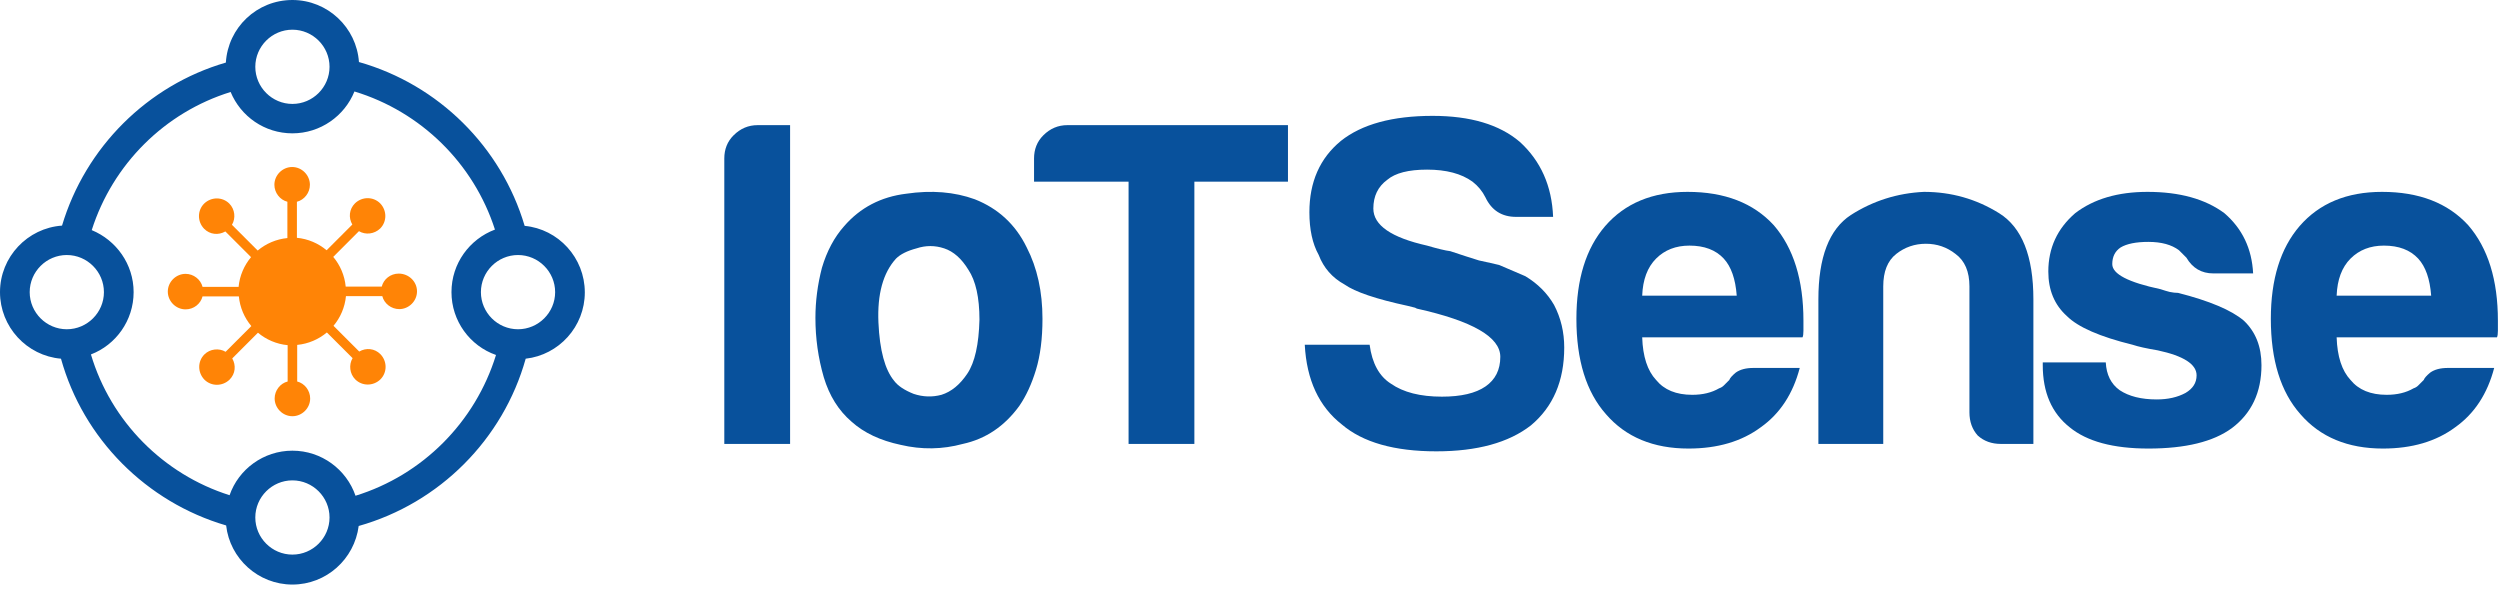 <svg width="107" height="26" viewBox="0 0 107 26" fill="none" xmlns="http://www.w3.org/2000/svg">
<path d="M22.455 9.667C21.456 6.286 18.767 3.62 15.363 2.655C15.261 1.18 14.024 0 12.515 0C10.995 0 9.758 1.18 9.667 2.678C6.309 3.654 3.654 6.309 2.655 9.656C1.18 9.758 0 10.995 0 12.504C0 13.99 1.146 15.227 2.61 15.352C3.563 18.779 6.263 21.49 9.679 22.489C9.837 23.907 11.052 25.019 12.515 25.019C13.968 25.019 15.17 23.93 15.352 22.512C18.812 21.536 21.536 18.801 22.5 15.352C23.919 15.193 25.03 13.979 25.03 12.515C25.03 11.029 23.896 9.803 22.455 9.667ZM12.515 1.271C13.389 1.271 14.104 1.986 14.104 2.859C14.104 3.733 13.389 4.448 12.515 4.448C11.642 4.448 10.927 3.733 10.927 2.859C10.927 1.986 11.642 1.271 12.515 1.271ZM1.271 12.504C1.271 11.63 1.986 10.915 2.859 10.915C3.733 10.915 4.448 11.63 4.448 12.504C4.448 13.377 3.733 14.092 2.859 14.092C1.986 14.092 1.271 13.377 1.271 12.504ZM12.515 23.737C11.642 23.737 10.927 23.022 10.927 22.148C10.927 21.275 11.642 20.56 12.515 20.56C13.389 20.56 14.104 21.275 14.104 22.148C14.104 23.022 13.389 23.737 12.515 23.737ZM15.216 21.218C14.83 20.095 13.763 19.289 12.515 19.289C11.278 19.289 10.212 20.083 9.826 21.195C6.989 20.299 4.743 18.03 3.892 15.17C4.958 14.762 5.719 13.718 5.719 12.504C5.719 11.301 4.97 10.28 3.926 9.849C4.822 7.035 7.046 4.811 9.871 3.937C10.303 4.981 11.324 5.707 12.515 5.707C13.718 5.707 14.751 4.958 15.17 3.915C18.018 4.777 20.276 7.001 21.184 9.826C20.095 10.235 19.323 11.278 19.323 12.504C19.323 13.741 20.117 14.807 21.229 15.193C20.344 18.064 18.086 20.333 15.216 21.218ZM22.171 14.092C21.297 14.092 20.583 13.377 20.583 12.504C20.583 11.63 21.297 10.915 22.171 10.915C23.045 10.915 23.76 11.63 23.76 12.504C23.76 13.377 23.045 14.092 22.171 14.092Z" fill="#08519C"/>
<path d="M17.065 11.71C16.713 11.71 16.418 11.948 16.339 12.266H14.796C14.751 11.789 14.558 11.347 14.263 10.995L15.363 9.894C15.647 10.064 16.021 10.019 16.271 9.781C16.566 9.486 16.566 9.009 16.271 8.703C15.976 8.408 15.499 8.408 15.193 8.703C14.943 8.952 14.909 9.316 15.079 9.611L13.979 10.711C13.627 10.416 13.185 10.223 12.708 10.178V8.635C13.026 8.555 13.264 8.249 13.264 7.909C13.264 7.5 12.924 7.148 12.504 7.148C12.095 7.148 11.744 7.489 11.744 7.909C11.744 8.249 11.982 8.555 12.3 8.635V10.189C11.823 10.235 11.381 10.428 11.029 10.723L9.928 9.622C10.098 9.338 10.053 8.952 9.815 8.714C9.52 8.419 9.043 8.419 8.737 8.714C8.442 9.009 8.442 9.486 8.737 9.792C8.986 10.042 9.35 10.076 9.645 9.906L10.745 11.006C10.45 11.358 10.257 11.8 10.212 12.277H8.669C8.589 11.959 8.283 11.721 7.943 11.721C7.534 11.721 7.182 12.061 7.182 12.481C7.182 12.89 7.523 13.241 7.943 13.241C8.294 13.241 8.589 13.003 8.669 12.685H10.223C10.269 13.162 10.461 13.604 10.757 13.956L9.656 15.057C9.372 14.887 8.986 14.932 8.748 15.17C8.453 15.465 8.453 15.942 8.748 16.248C9.043 16.543 9.52 16.543 9.826 16.248C10.076 15.999 10.11 15.636 9.94 15.341L11.04 14.24C11.392 14.535 11.834 14.728 12.311 14.773V16.328C11.993 16.407 11.755 16.713 11.755 17.054C11.755 17.462 12.095 17.814 12.515 17.814C12.924 17.814 13.275 17.474 13.275 17.054C13.275 16.713 13.037 16.407 12.72 16.328V14.762C13.196 14.716 13.639 14.524 13.99 14.229L15.091 15.329C14.921 15.613 14.966 15.999 15.204 16.237C15.499 16.532 15.976 16.532 16.282 16.237C16.577 15.942 16.577 15.465 16.282 15.159C16.033 14.909 15.67 14.875 15.375 15.046L14.274 13.945C14.569 13.593 14.762 13.151 14.807 12.674H16.362C16.441 12.992 16.747 13.23 17.088 13.23C17.496 13.23 17.848 12.89 17.848 12.47C17.848 12.05 17.496 11.71 17.065 11.71Z" fill="#FF8406"/>
<path d="M31 19V6.784C31 6.387 31.132 6.056 31.397 5.792C31.688 5.501 32.031 5.356 32.428 5.356H33.816V19H31Z" fill="#08519C"/>
<path d="M36.447 18.048C35.892 17.572 35.495 16.938 35.257 16.144C35.019 15.325 34.9 14.478 34.9 13.606C34.9 12.892 34.993 12.178 35.178 11.464C35.389 10.75 35.707 10.155 36.13 9.679C36.817 8.886 37.703 8.423 38.787 8.291C39.871 8.132 40.85 8.212 41.722 8.529C42.727 8.925 43.468 9.613 43.944 10.591C44.393 11.464 44.618 12.482 44.618 13.645C44.618 14.492 44.525 15.219 44.34 15.827C44.155 16.435 43.917 16.951 43.626 17.374C42.992 18.246 42.185 18.788 41.207 19C40.334 19.238 39.448 19.251 38.549 19.04C37.677 18.855 36.976 18.524 36.447 18.048ZM38.351 11.067C37.796 11.675 37.544 12.588 37.597 13.804C37.65 14.994 37.875 15.827 38.272 16.303C38.43 16.514 38.708 16.7 39.105 16.858C39.501 16.99 39.898 17.004 40.294 16.898C40.718 16.766 41.088 16.462 41.405 15.986C41.722 15.51 41.894 14.743 41.921 13.685C41.921 12.733 41.762 12.019 41.445 11.543C41.154 11.067 40.81 10.763 40.413 10.631C40.017 10.499 39.62 10.499 39.224 10.631C38.827 10.737 38.536 10.882 38.351 11.067Z" fill="#08519C"/>
<path d="M48.303 19V7.775H44.257V6.784C44.257 6.387 44.389 6.056 44.654 5.792C44.945 5.501 45.288 5.356 45.685 5.356H55.125V7.775H51.119V19H48.303Z" fill="#08519C"/>
<path d="M55.844 14.756H58.62C58.726 15.549 59.03 16.105 59.532 16.422C60.061 16.792 60.788 16.977 61.714 16.977C62.533 16.977 63.155 16.832 63.578 16.541C64.001 16.25 64.213 15.827 64.213 15.272C64.213 14.425 63.023 13.738 60.643 13.209L60.564 13.169C60.564 13.169 60.458 13.143 60.246 13.09C58.898 12.799 57.999 12.495 57.549 12.178C57.02 11.887 56.65 11.464 56.439 10.909C56.174 10.433 56.042 9.825 56.042 9.084C56.042 7.788 56.491 6.77 57.391 6.03C58.289 5.316 59.598 4.959 61.317 4.959C62.93 4.959 64.173 5.329 65.046 6.07C65.945 6.889 66.421 7.96 66.473 9.282H64.887C64.279 9.282 63.842 9.005 63.578 8.45C63.446 8.185 63.261 7.96 63.023 7.775C62.547 7.431 61.899 7.26 61.079 7.26C60.286 7.26 59.717 7.405 59.374 7.696C58.977 7.987 58.779 8.397 58.779 8.925C58.779 9.639 59.545 10.168 61.079 10.512C61.529 10.644 61.859 10.724 62.071 10.75C62.547 10.909 62.957 11.041 63.3 11.147C63.67 11.226 63.961 11.292 64.173 11.345C64.543 11.504 64.913 11.662 65.284 11.821C65.812 12.138 66.222 12.548 66.513 13.05C66.804 13.606 66.949 14.214 66.949 14.875C66.949 16.303 66.473 17.413 65.522 18.207C64.57 18.947 63.221 19.317 61.476 19.317C59.678 19.317 58.329 18.934 57.43 18.167C56.452 17.4 55.923 16.263 55.844 14.756Z" fill="#08519C"/>
<path d="M75.046 15.748H77.029C76.738 16.858 76.183 17.704 75.363 18.286C74.543 18.894 73.512 19.198 72.269 19.198C70.762 19.198 69.585 18.709 68.739 17.731C67.893 16.779 67.47 15.417 67.47 13.645C67.47 11.953 67.88 10.631 68.699 9.679C69.546 8.701 70.722 8.212 72.229 8.212C73.816 8.212 75.046 8.688 75.918 9.639C76.764 10.618 77.187 11.98 77.187 13.725C77.187 13.831 77.187 13.923 77.187 14.002C77.187 14.082 77.187 14.135 77.187 14.161C77.187 14.293 77.174 14.386 77.148 14.439H70.286C70.312 15.258 70.511 15.867 70.881 16.263C71.225 16.686 71.74 16.898 72.428 16.898C72.877 16.898 73.261 16.805 73.578 16.62C73.657 16.594 73.723 16.554 73.776 16.501C73.856 16.422 73.935 16.343 74.014 16.263C74.041 16.184 74.133 16.078 74.292 15.946C74.477 15.814 74.728 15.748 75.046 15.748ZM70.286 12.654H74.332C74.279 11.94 74.094 11.411 73.776 11.067C73.433 10.697 72.943 10.512 72.309 10.512C71.727 10.512 71.251 10.697 70.881 11.067C70.511 11.438 70.312 11.966 70.286 12.654Z" fill="#08519C"/>
<path d="M87.029 19H85.64C85.244 19 84.913 18.881 84.649 18.643C84.411 18.379 84.292 18.048 84.292 17.651V12.257C84.292 11.623 84.094 11.16 83.697 10.869C83.327 10.578 82.904 10.433 82.428 10.433C81.952 10.433 81.529 10.578 81.158 10.869C80.788 11.16 80.603 11.623 80.603 12.257V19H77.827V12.812C77.827 11.014 78.289 9.811 79.215 9.203C80.167 8.595 81.211 8.264 82.348 8.212C83.512 8.212 84.583 8.516 85.561 9.124C86.539 9.732 87.029 10.961 87.029 12.812V19Z" fill="#08519C"/>
<path d="M87.43 15.51H90.127C90.154 16.038 90.352 16.435 90.722 16.7C91.119 16.964 91.648 17.096 92.309 17.096C92.785 17.096 93.194 17.004 93.538 16.819C93.856 16.633 94.014 16.382 94.014 16.065C94.014 15.589 93.459 15.232 92.348 14.994C91.872 14.915 91.515 14.835 91.277 14.756C89.876 14.412 88.937 14.002 88.461 13.526C87.932 13.05 87.668 12.416 87.668 11.623C87.668 10.618 88.051 9.785 88.818 9.124C89.612 8.516 90.643 8.212 91.912 8.212C93.287 8.212 94.384 8.516 95.204 9.124C95.971 9.785 96.381 10.644 96.434 11.702H94.728C94.226 11.702 93.842 11.477 93.578 11.028C93.472 10.922 93.366 10.816 93.26 10.71C92.943 10.472 92.507 10.353 91.952 10.353C91.423 10.353 91.026 10.433 90.762 10.591C90.524 10.75 90.405 10.988 90.405 11.305C90.405 11.728 91.092 12.085 92.467 12.376C92.626 12.429 92.758 12.469 92.864 12.495C92.996 12.522 93.115 12.535 93.221 12.535C94.569 12.879 95.508 13.275 96.037 13.725C96.539 14.201 96.791 14.835 96.791 15.629C96.791 16.792 96.368 17.691 95.521 18.326C94.728 18.907 93.538 19.198 91.952 19.198C90.444 19.198 89.321 18.894 88.58 18.286C87.813 17.678 87.43 16.792 87.43 15.629V15.51Z" fill="#08519C"/>
<path d="M104.768 15.748H106.751C106.46 16.858 105.905 17.704 105.085 18.286C104.265 18.894 103.234 19.198 101.991 19.198C100.484 19.198 99.307 18.709 98.461 17.731C97.615 16.779 97.192 15.417 97.192 13.645C97.192 11.953 97.602 10.631 98.421 9.679C99.268 8.701 100.444 8.212 101.952 8.212C103.538 8.212 104.768 8.688 105.64 9.639C106.486 10.618 106.91 11.98 106.91 13.725C106.91 13.831 106.91 13.923 106.91 14.002C106.91 14.082 106.91 14.135 106.91 14.161C106.91 14.293 106.896 14.386 106.87 14.439H100.008C100.035 15.258 100.233 15.867 100.603 16.263C100.947 16.686 101.462 16.898 102.15 16.898C102.599 16.898 102.983 16.805 103.3 16.62C103.379 16.594 103.446 16.554 103.498 16.501C103.578 16.422 103.657 16.343 103.736 16.263C103.763 16.184 103.855 16.078 104.014 15.946C104.199 15.814 104.45 15.748 104.768 15.748ZM100.008 12.654H104.054C104.001 11.94 103.816 11.411 103.498 11.067C103.155 10.697 102.666 10.512 102.031 10.512C101.449 10.512 100.973 10.697 100.603 11.067C100.233 11.438 100.035 11.966 100.008 12.654Z" fill="#08519C"/>
</svg>
